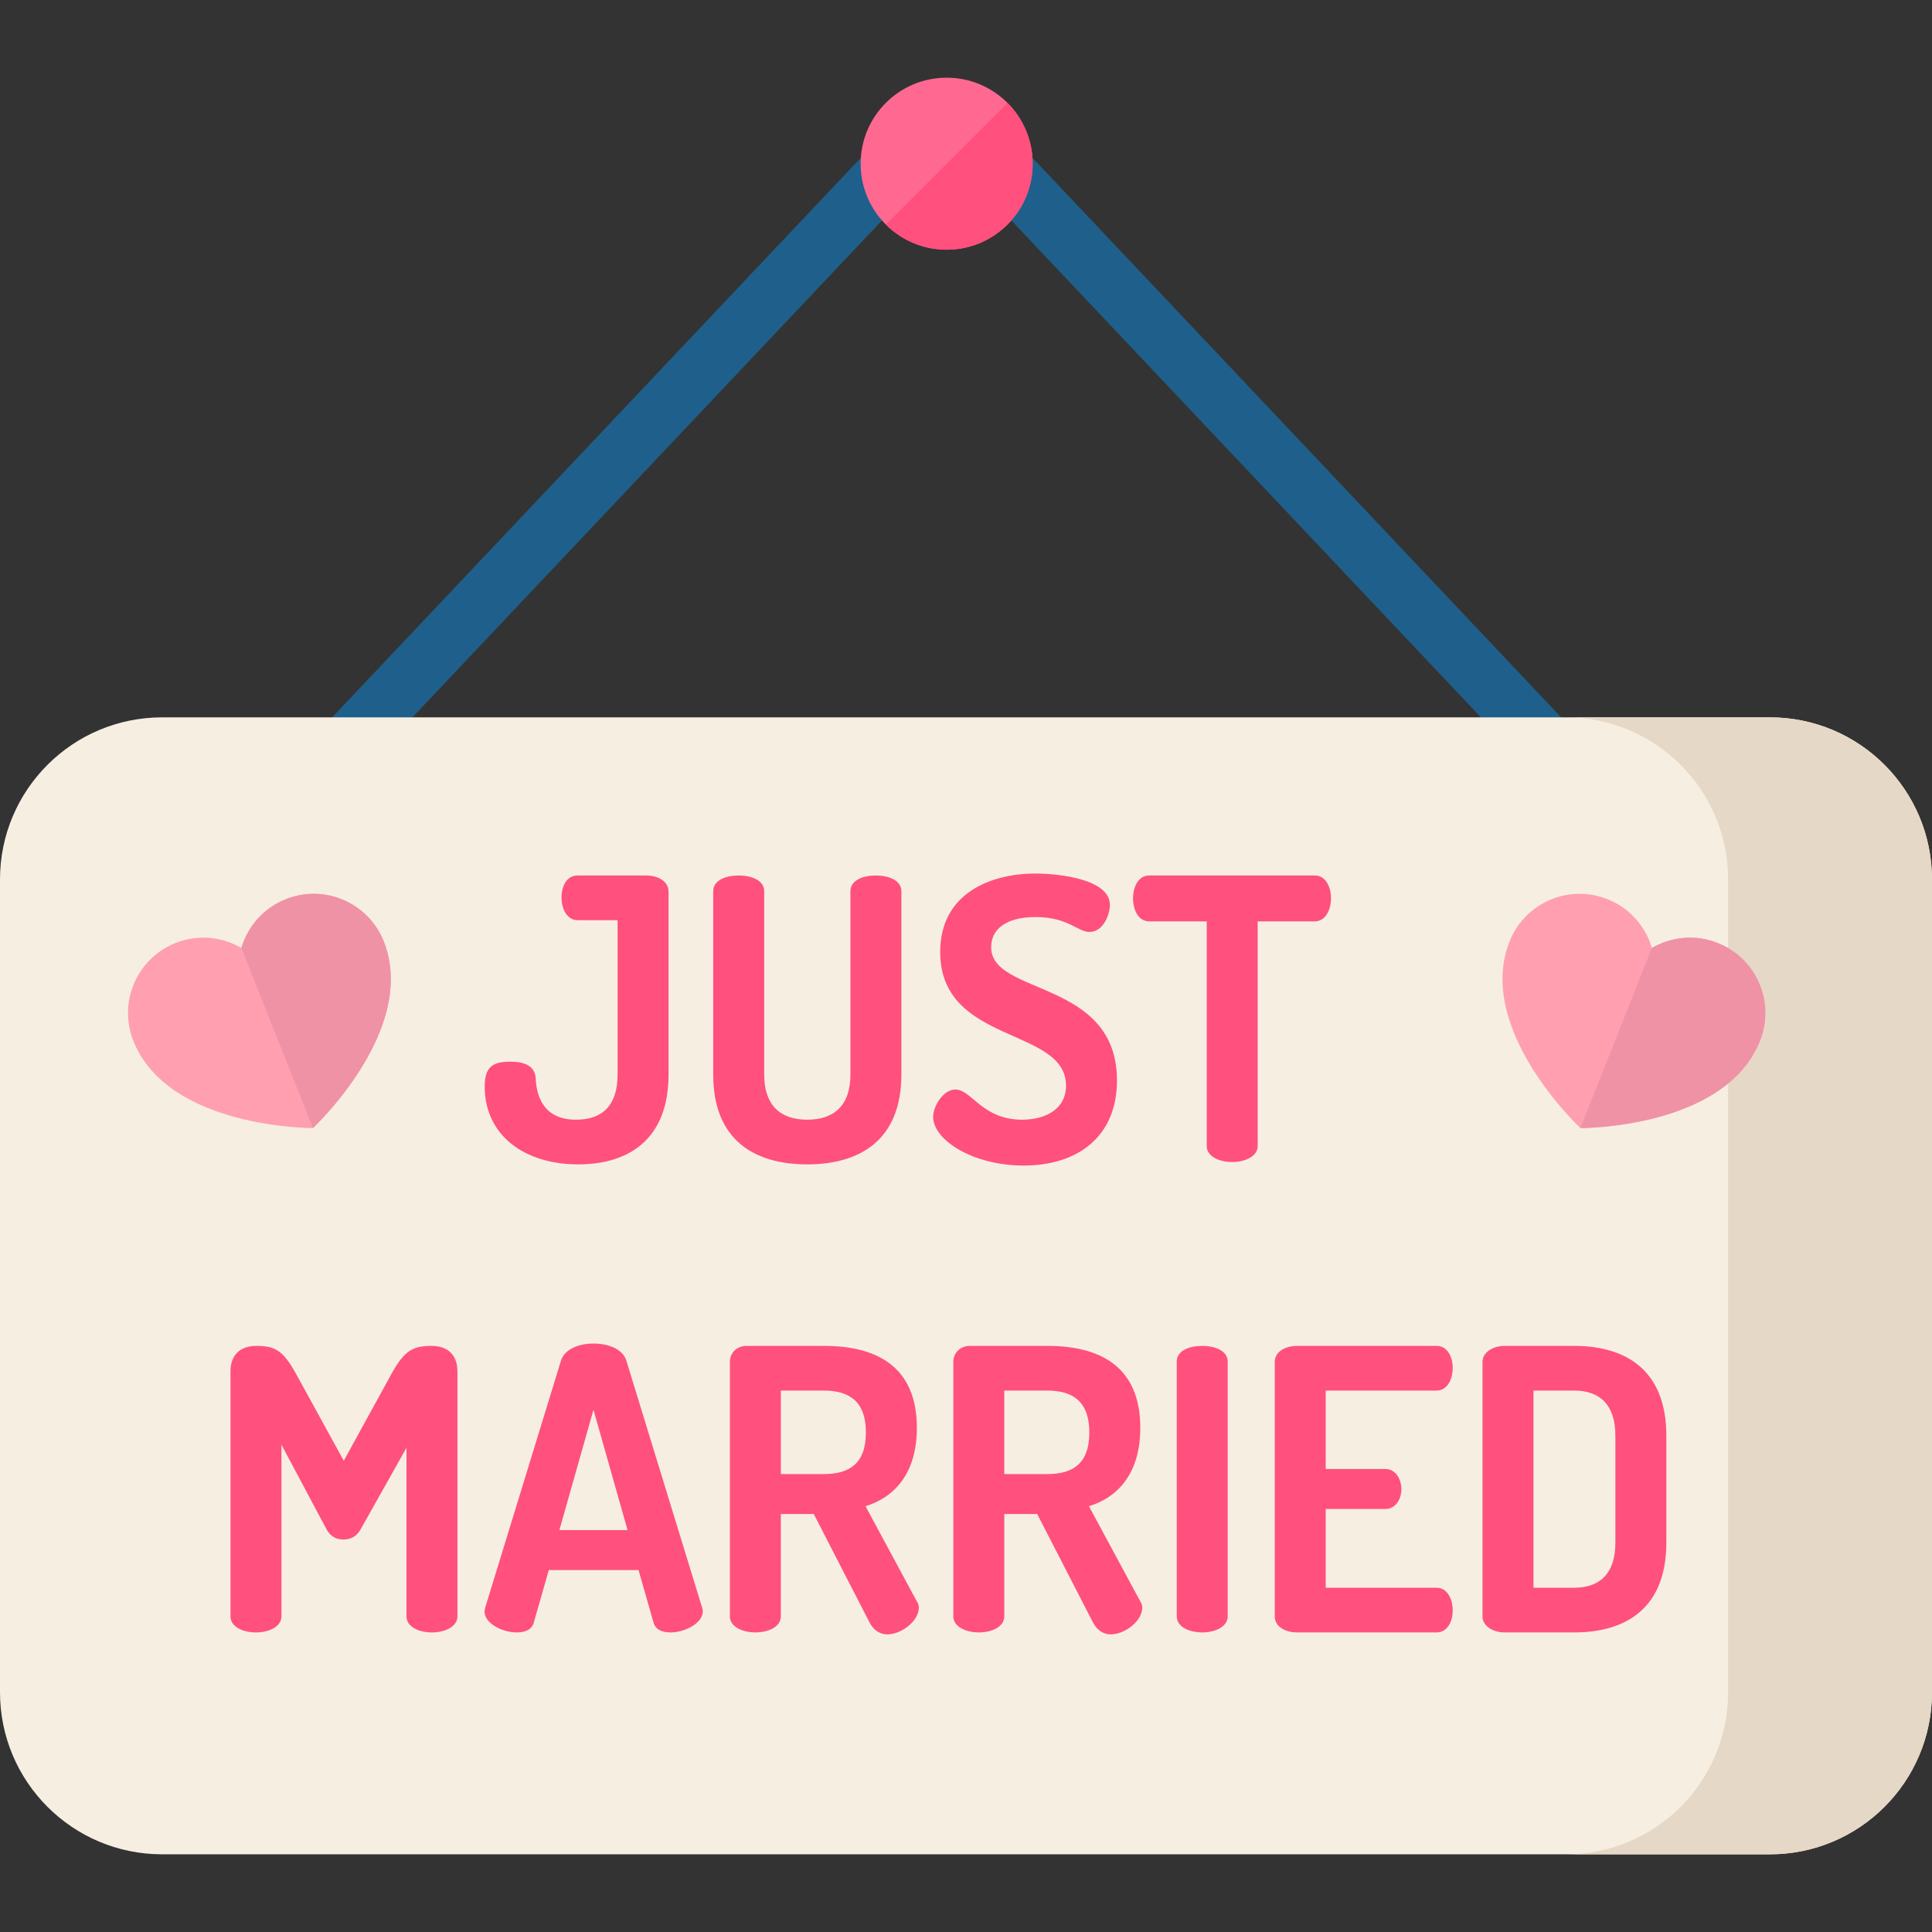 <?xml version="1.0" encoding="iso-8859-1"?>
<!-- Generator: Adobe Illustrator 19.0.0, SVG Export Plug-In . SVG Version: 6.00 Build 0)  -->
<svg version="1.1" id="Capa_1" xmlns="http://www.w3.org/2000/svg" xmlns:xlink="http://www.w3.org/1999/xlink" x="0px" y="0px"
	 viewBox="0 0 512 512" style="enable-background:new 0 0 512 512;" xml:space="preserve">
<rect x="0" y="0" width="512" height="512" fill="#333333" stroke="none"/>
<path style="fill:#1E608B;" d="M434.99,231.599c-2.052,0-4.101-0.812-5.621-2.422L250.875,40.269L72.382,229.177
	c-2.934,3.104-7.827,3.242-10.931,0.31c-3.104-2.933-3.243-7.827-0.31-10.931L245.254,23.7c1.461-1.546,3.494-2.422,5.621-2.422
	c2.126,0,4.16,0.876,5.62,2.422l184.114,194.856c2.933,3.104,2.795,7.998-0.309,10.931
	C438.805,230.899,436.896,231.599,434.99,231.599z"/>
<path style="fill:#F7EEE2;" d="M469.043,491.411H42.957C19.232,491.411,0,472.179,0,448.454v-215.39
	c0-23.724,19.232-42.957,42.957-42.957h426.086c23.724,0,42.957,19.232,42.957,42.957v215.391
	C512,472.179,492.767,491.411,469.043,491.411z"/>
<path style="fill:#E5D8C6;" d="M469.043,190.107h-54.03c23.724,0,42.957,19.233,42.957,42.957v215.391
	c0,23.725-19.233,42.957-42.957,42.957h54.03c23.724,0,42.957-19.232,42.957-42.957V233.064
	C512,209.339,492.767,190.107,469.043,190.107z"/>
<g>
	<path style="fill:#FF507E;" d="M153.277,308.573c13.088,0,23.891-6.44,23.891-23.788v-48.51c0-2.804-2.909-4.259-5.921-4.259
		h-18.178c-3.012,0-4.259,3.012-4.259,5.817c0,3.22,1.558,6.025,4.259,6.025h10.595v40.927c0,8.102-3.947,11.946-11.011,11.946
		c-8.414,0-10.492-5.921-10.699-11.115c-0.312-3.324-3.22-4.259-6.752-4.259c-4.57,0-6.752,1.35-6.752,6.544
		C128.451,300.782,138.839,308.573,153.277,308.573z"/>
	<path style="fill:#FF507E;" d="M213.943,308.573c13.919,0,24.93-6.44,24.93-23.788v-48.614c0-2.908-3.428-4.155-6.752-4.155
		c-3.428,0-6.752,1.246-6.752,4.155v48.614c0,8.102-4.259,11.946-11.426,11.946c-7.168,0-11.426-3.844-11.426-11.946v-48.614
		c0-2.908-3.428-4.155-6.752-4.155c-3.428,0-6.752,1.246-6.752,4.155v48.614C189.013,302.133,199.92,308.573,213.943,308.573z"/>
	<path style="fill:#FF507E;" d="M296.008,286.344c0-26.904-33.344-22.437-33.344-35.318c0-4.986,4.259-7.999,11.738-7.999
		c8.726,0,11.115,3.947,14.335,3.947c3.739,0,5.402-4.778,5.402-7.167c0-6.856-13.607-8.31-19.737-8.31
		c-11.945,0-25.241,5.298-25.241,20.775c0,24.618,33.344,19.84,33.344,35.421c0,6.233-5.402,9.037-11.634,9.037
		c-10.596,0-13.401-7.999-17.66-7.999c-3.22,0-5.921,4.363-5.921,7.271c0,6.025,10.388,12.881,23.995,12.881
		C285.62,308.884,296.008,301.198,296.008,286.344z"/>
	<path style="fill:#FF507E;" d="M352.727,238.042c0-2.909-1.35-6.025-4.259-6.025h-43.94c-2.909,0-4.259,3.116-4.259,6.025
		c0,3.324,1.559,6.129,4.259,6.129h15.269v59.521c0,2.805,3.325,4.259,6.753,4.259c3.324,0,6.752-1.454,6.752-4.259v-59.521h15.166
		C351.168,244.17,352.727,241.261,352.727,238.042z"/>
	<path style="fill:#FF507E;" d="M114.475,356.676c-4.882,0-7.167,1.039-10.595,7.167l-12.777,23.268l-12.777-23.268
		c-3.428-6.129-5.609-7.167-10.492-7.167c-3.428,0-6.752,1.766-6.752,6.752v64.922c0,2.805,3.324,4.259,6.752,4.259
		c3.324,0,6.752-1.454,6.752-4.259v-45.498l11.946,22.437c1.143,2.077,2.804,2.701,4.467,2.701c1.662,0,3.428-0.624,4.57-2.701
		l12.153-21.606v44.667c0,2.805,3.324,4.259,6.752,4.259c3.324,0,6.752-1.454,6.752-4.259v-64.922
		C121.227,358.442,117.903,356.676,114.475,356.676z"/>
	<path style="fill:#FF507E;" d="M166.002,360.623c-0.935-3.117-4.778-4.57-8.726-4.57c-3.844,0-7.687,1.454-8.622,4.57
		l-20.048,65.338c-0.104,0.415-0.208,0.831-0.208,1.039c0,3.324,4.882,5.609,8.518,5.609c2.285,0,4.051-0.727,4.57-2.701
		l3.947-13.816h23.788l3.947,13.816c0.52,1.974,2.285,2.701,4.57,2.701c3.636,0,8.518-2.389,8.518-5.609
		c0-0.312-0.104-0.623-0.208-1.039L166.002,360.623z M148.239,405.497l9.037-31.89l9.037,31.89L148.239,405.497L148.239,405.497z"/>
	<path style="fill:#FF507E;" d="M229.369,399.16c7.79-2.389,13.608-8.829,13.608-20.775c0-16.516-11.011-21.71-24.619-21.71h-20.567
		c-2.597,0-4.363,1.973-4.363,4.155v67.519c0,2.805,3.428,4.259,6.752,4.259c3.428,0,6.752-1.454,6.752-4.259v-27.112h8.726
		l14.75,28.67c1.039,2.078,2.805,3.22,4.674,3.22c3.948,0,8.414-3.636,8.414-7.064c0-0.415-0.104-1.142-0.519-1.662L229.369,399.16z
		 M218.358,390.643h-11.426v-22.125h11.426c6.752,0,11.115,2.909,11.115,11.115S225.11,390.643,218.358,390.643z"/>
	<path style="fill:#FF507E;" d="M288.581,399.16c7.791-2.389,13.607-8.829,13.607-20.775c0-16.516-11.011-21.71-24.618-21.71
		h-20.567c-2.598,0-4.364,1.973-4.364,4.155v67.519c0,2.805,3.428,4.259,6.752,4.259c3.428,0,6.753-1.454,6.753-4.259v-27.112h8.725
		l14.75,28.67c1.039,2.078,2.805,3.22,4.675,3.22c3.948,0,8.414-3.636,8.414-7.064c0-0.415-0.104-1.142-0.52-1.662L288.581,399.16z
		 M277.571,390.643h-11.426v-22.125h11.426c6.752,0,11.114,2.909,11.114,11.115S284.323,390.643,277.571,390.643z"/>
	<path style="fill:#FF507E;" d="M318.604,356.676c-3.427,0-6.752,1.246-6.752,4.155v67.519c0,2.805,3.325,4.259,6.752,4.259
		c3.325,0,6.753-1.454,6.753-4.259v-67.519C325.356,357.922,321.928,356.676,318.604,356.676z"/>
	<path style="fill:#FF507E;" d="M380.724,368.517c2.701,0,4.259-2.805,4.259-6.025c0-2.805-1.35-5.817-4.259-5.817h-36.979
		c-3.012,0-5.921,1.454-5.921,4.259v67.415c0,2.805,2.909,4.259,5.921,4.259h36.979c2.909,0,4.259-3.012,4.259-5.817
		c0-3.22-1.558-6.025-4.259-6.025h-29.396v-20.879h15.789c2.909,0,4.259-2.805,4.259-5.194c0-2.805-1.559-5.402-4.259-5.402h-15.789
		v-20.775L380.724,368.517L380.724,368.517z"/>
	<path style="fill:#FF507E;" d="M417.188,356.676h-18.387c-3.532,0-5.921,1.973-5.921,4.155v67.623c0,2.181,2.389,4.155,5.921,4.155
		h18.387c13.711,0,24.41-6.44,24.41-23.788v-28.358C441.598,363.116,430.898,356.676,417.188,356.676z M428.094,408.821
		c0,8.102-4.051,11.946-10.907,11.946h-10.803v-52.249h10.803c6.855,0,10.907,3.844,10.907,11.945V408.821z"/>
</g>
<path style="fill:#FF9FAF;" d="M75.763,238.286c-5.939,2.359-10.117,7.25-11.789,12.939c-5.121-2.991-11.516-3.68-17.455-1.321
	c-10.249,4.072-15.256,15.68-11.184,25.929c9.263,23.315,47.599,23.116,47.599,23.116s28.021-26.164,18.758-49.479
	C97.621,239.221,86.012,234.214,75.763,238.286z"/>
<path style="fill:#EF92A6;" d="M75.763,238.286c-5.939,2.359-10.117,7.25-11.789,12.939l18.96,47.724
	c0,0,28.021-26.164,18.758-49.479C97.621,239.221,86.012,234.214,75.763,238.286z"/>
<path style="fill:#FF9FAF;" d="M425.987,238.286c5.939,2.359,10.117,7.25,11.789,12.939c5.121-2.991,11.516-3.68,17.455-1.321
	c10.249,4.072,15.256,15.68,11.184,25.929c-9.263,23.315-47.599,23.116-47.599,23.116s-28.021-26.164-18.758-49.479
	C404.129,239.221,415.738,234.214,425.987,238.286z"/>
<path style="fill:#EF92A6;" d="M437.776,251.225c5.121-2.991,11.516-3.68,17.455-1.321c10.249,4.072,15.256,15.68,11.184,25.929
	c-9.263,23.315-47.599,23.116-47.599,23.116L437.776,251.225z"/>
<circle style="fill:#FF6991;" cx="250.87" cy="43.381" r="22.793"/>
<path style="fill:#FF507E;" d="M266.992,27.266L234.758,59.5c8.901,8.901,23.333,8.901,32.234,0S275.893,36.168,266.992,27.266z"/>
<g>
</g>
<g>
</g>
<g>
</g>
<g>
</g>
<g>
</g>
<g>
</g>
<g>
</g>
<g>
</g>
<g>
</g>
<g>
</g>
<g>
</g>
<g>
</g>
<g>
</g>
<g>
</g>
<g>
</g>
</svg>
